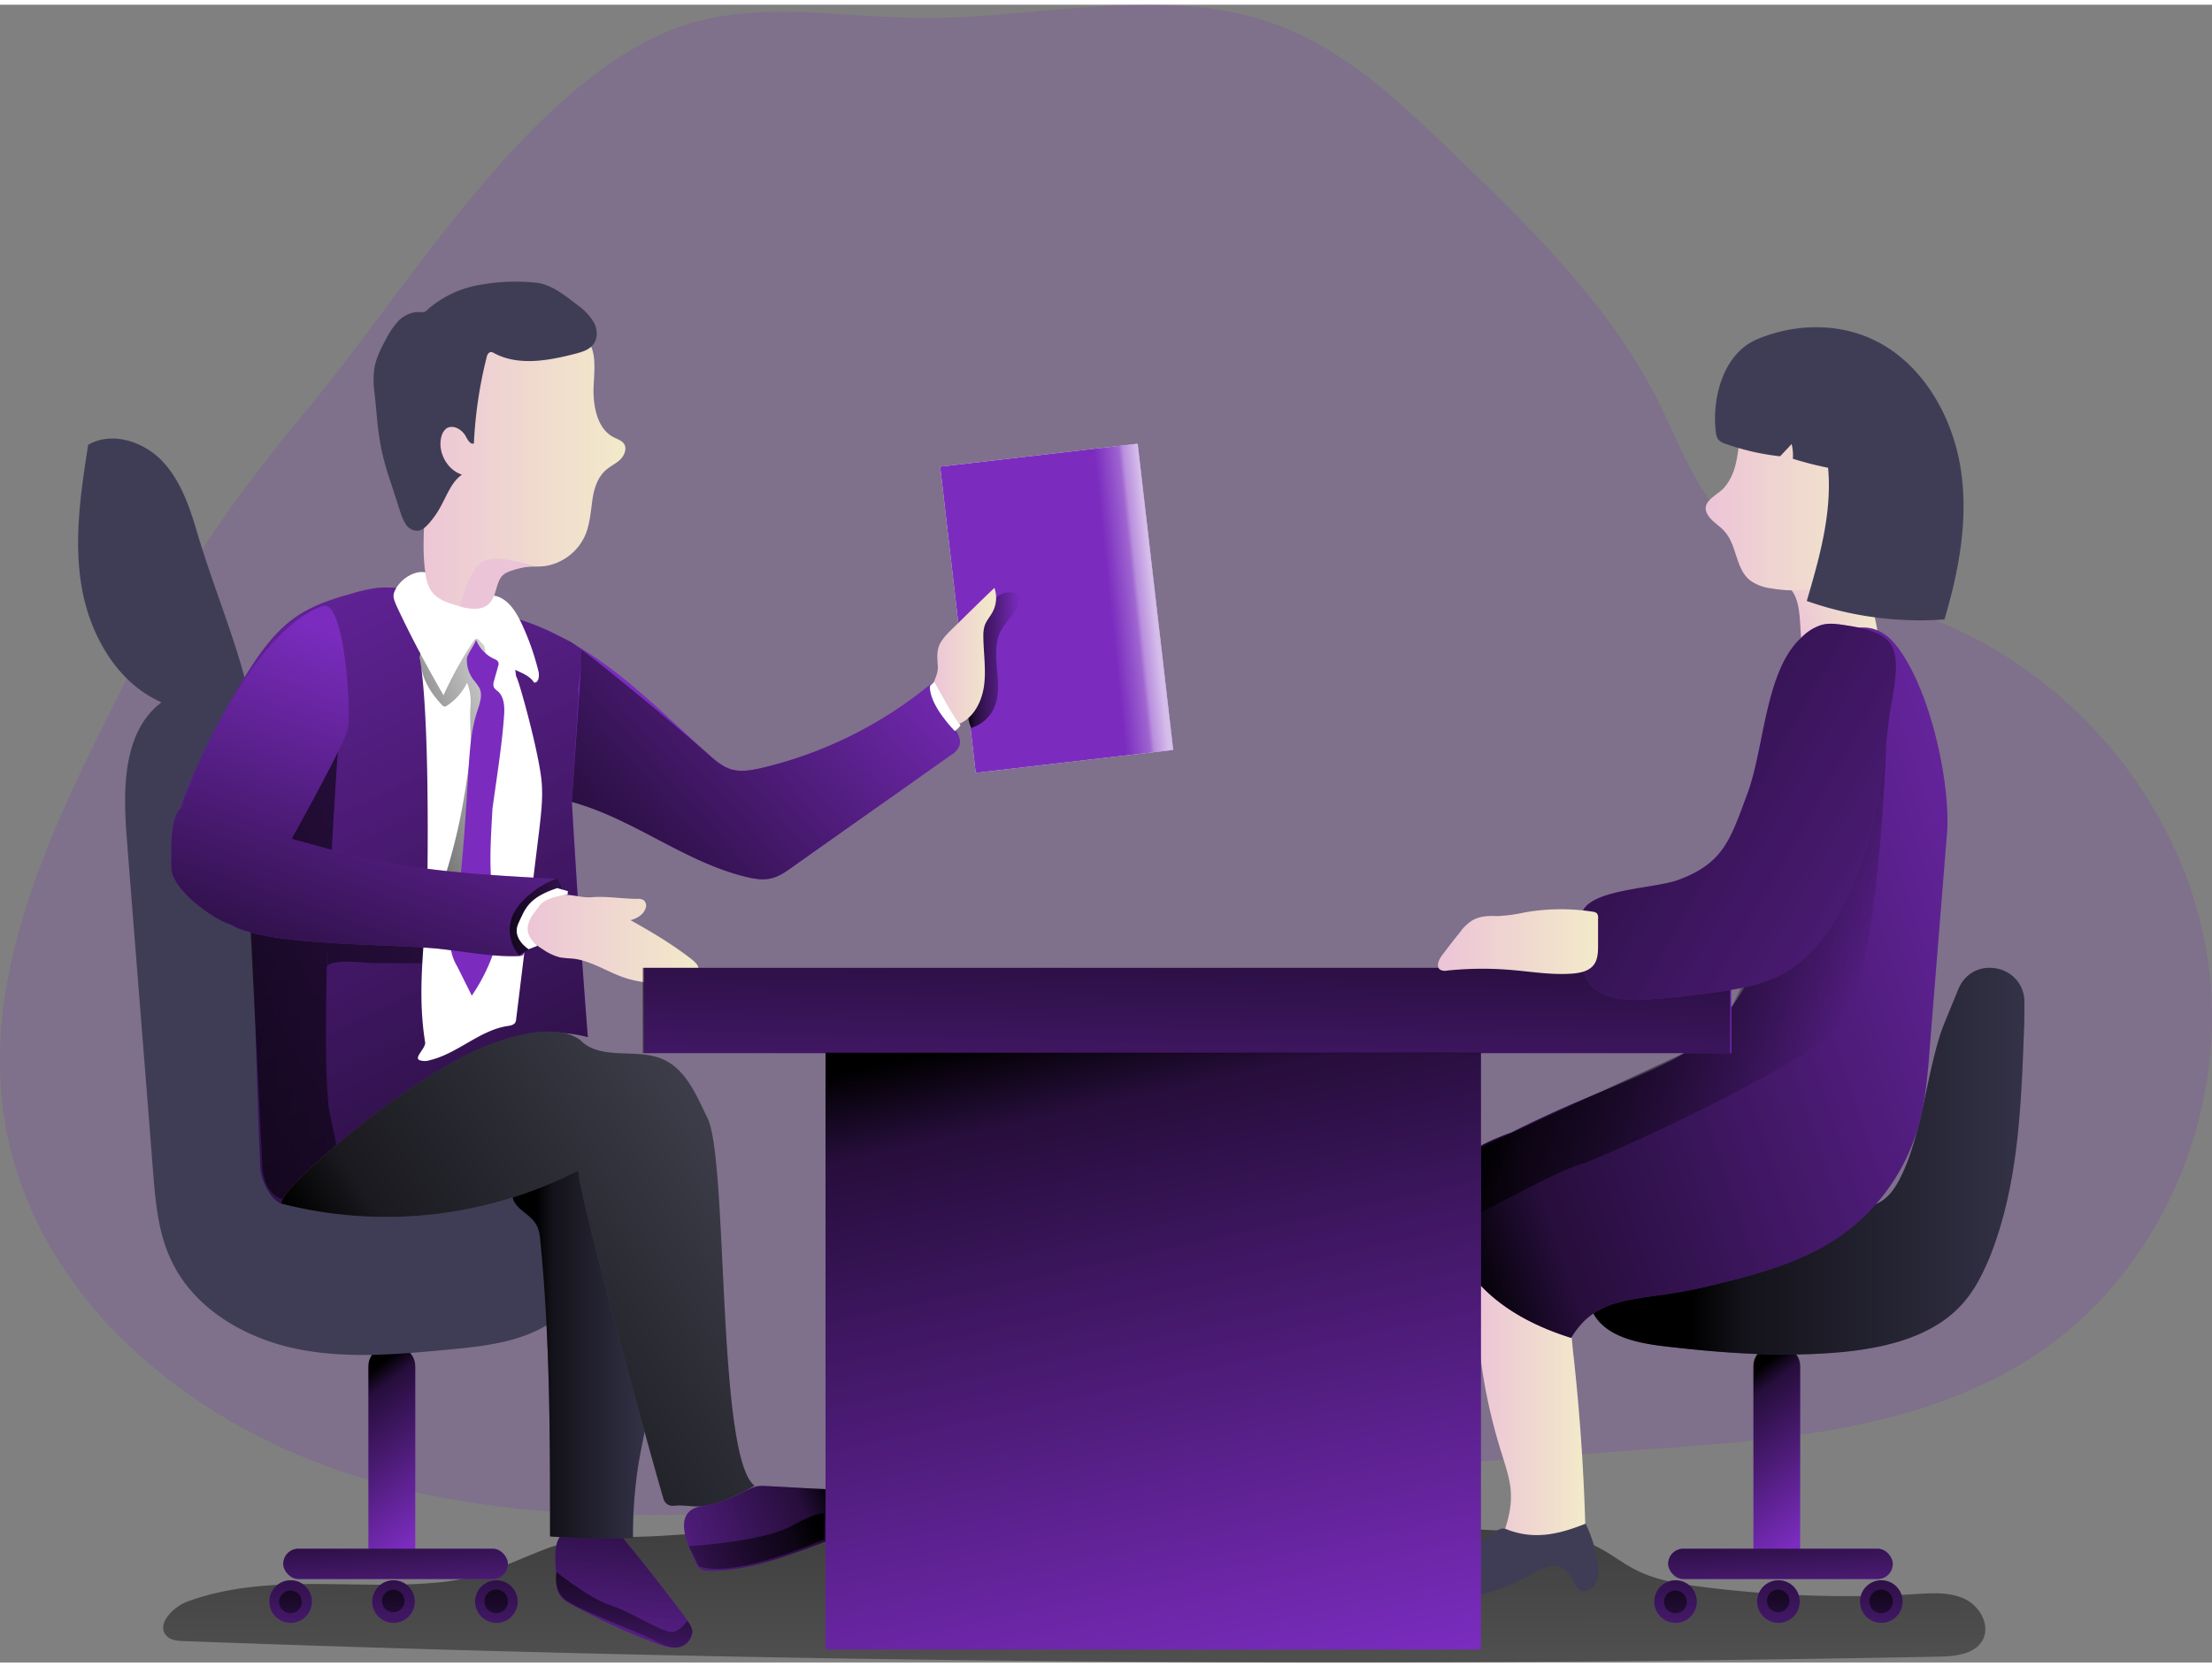 <svg id="Layer_1" data-name="Layer 1" xmlns="http://www.w3.org/2000/svg" xmlns:xlink="http://www.w3.org/1999/xlink" width="406" height="306" viewBox="0 0 773.54 579.71" class="illustration styles_illustrationTablet__1DWOa"><rect x="0" y="0" width="773.54" height="579.71" fill="#808080" stroke="none"/><defs><linearGradient id="linear-gradient" x1="411.27" y1="437.24" x2="412.48" y2="725.4" gradientUnits="userSpaceOnUse"><stop offset="0.01"></stop><stop offset="0.13" stop-opacity="0.69"></stop><stop offset="1" stop-opacity="0"></stop></linearGradient><linearGradient id="linear-gradient-2" x1="257.93" y1="519.76" x2="249.85" y2="616.22" xlink:href="#linear-gradient"></linearGradient><linearGradient id="linear-gradient-3" x1="376.17" y1="435.39" x2="405.64" y2="435.39" gradientTransform="translate(153.39 -41.82) rotate(-21.6)" gradientUnits="userSpaceOnUse"><stop offset="0" stop-color="#ecc4d7"></stop><stop offset="0.42" stop-color="#efd4d1"></stop><stop offset="1" stop-color="#f2eac9"></stop></linearGradient><linearGradient id="linear-gradient-4" x1="552.34" y1="100.11" x2="590.74" y2="100.11" gradientTransform="matrix(1, 0, 0, -1, 0, 598)" xlink:href="#linear-gradient-3"></linearGradient><linearGradient id="linear-gradient-5" x1="156.07" y1="492.43" x2="190.78" y2="537.63" xlink:href="#linear-gradient"></linearGradient><linearGradient id="linear-gradient-6" x1="137.28" y1="527.6" x2="140.24" y2="577.38" xlink:href="#linear-gradient"></linearGradient><linearGradient id="linear-gradient-7" x1="102.54" y1="532.58" x2="99.85" y2="608.99" xlink:href="#linear-gradient"></linearGradient><linearGradient id="linear-gradient-8" x1="102.06" y1="544.76" x2="100.63" y2="585.48" xlink:href="#linear-gradient"></linearGradient><linearGradient id="linear-gradient-9" x1="138.47" y1="533.84" x2="135.78" y2="610.26" xlink:href="#linear-gradient"></linearGradient><linearGradient id="linear-gradient-10" x1="137.98" y1="545.21" x2="136.56" y2="585.58" xlink:href="#linear-gradient"></linearGradient><linearGradient id="linear-gradient-11" x1="174.41" y1="535.11" x2="171.72" y2="611.52" xlink:href="#linear-gradient"></linearGradient><linearGradient id="linear-gradient-12" x1="173.97" y1="545.47" x2="172.48" y2="587.69" xlink:href="#linear-gradient"></linearGradient><linearGradient id="linear-gradient-13" x1="640.38" y1="492.43" x2="675.09" y2="537.63" xlink:href="#linear-gradient"></linearGradient><linearGradient id="linear-gradient-14" x1="621.59" y1="527.6" x2="624.55" y2="577.38" xlink:href="#linear-gradient"></linearGradient><linearGradient id="linear-gradient-15" x1="586.85" y1="532.58" x2="584.16" y2="608.99" xlink:href="#linear-gradient"></linearGradient><linearGradient id="linear-gradient-16" x1="586.38" y1="544.76" x2="584.94" y2="585.48" xlink:href="#linear-gradient"></linearGradient><linearGradient id="linear-gradient-17" x1="622.79" y1="533.84" x2="620.1" y2="610.26" xlink:href="#linear-gradient"></linearGradient><linearGradient id="linear-gradient-18" x1="622.29" y1="545.21" x2="620.87" y2="585.58" xlink:href="#linear-gradient"></linearGradient><linearGradient id="linear-gradient-19" x1="658.72" y1="535.11" x2="656.03" y2="611.52" xlink:href="#linear-gradient"></linearGradient><linearGradient id="linear-gradient-20" x1="658.28" y1="545.47" x2="656.79" y2="587.69" xlink:href="#linear-gradient"></linearGradient><linearGradient id="linear-gradient-21" x1="423.98" y1="217.03" x2="439.32" y2="215.42" gradientTransform="translate(27.93 -45.28) rotate(6.62)" gradientUnits="userSpaceOnUse"><stop offset="0.02" stop-color="#fff" stop-opacity="0"></stop><stop offset="0.58" stop-color="#fff" stop-opacity="0.39"></stop><stop offset="0.68" stop-color="#fff" stop-opacity="0.68"></stop><stop offset="1" stop-color="#fff"></stop></linearGradient><linearGradient id="linear-gradient-22" x1="374.55" y1="237.05" x2="392.69" y2="237.05" xlink:href="#linear-gradient"></linearGradient><linearGradient id="linear-gradient-23" x1="223.16" y1="476.92" x2="273.09" y2="476.92" xlink:href="#linear-gradient"></linearGradient><linearGradient id="linear-gradient-24" x1="228.95" y1="320.63" x2="352.18" y2="208.16" xlink:href="#linear-gradient"></linearGradient><linearGradient id="linear-gradient-25" x1="252.48" y1="467.12" x2="86.48" y2="126.13" xlink:href="#linear-gradient"></linearGradient><linearGradient id="linear-gradient-26" x1="79.34" y1="339.51" x2="302.63" y2="354.52" xlink:href="#linear-gradient"></linearGradient><linearGradient id="linear-gradient-27" x1="152.91" y1="284.33" x2="235.27" y2="256.69" xlink:href="#linear-gradient"></linearGradient><linearGradient id="linear-gradient-28" x1="361.99" y1="362.24" x2="384.45" y2="362.24" gradientTransform="matrix(1, 0, 0, -1, 0, 598)" xlink:href="#linear-gradient-3"></linearGradient><linearGradient id="linear-gradient-29" x1="140.84" y1="375.72" x2="188.87" y2="239.71" xlink:href="#linear-gradient"></linearGradient><linearGradient id="linear-gradient-30" x1="210.94" y1="324.62" x2="252.66" y2="331.77" xlink:href="#linear-gradient"></linearGradient><linearGradient id="linear-gradient-31" x1="218.9" y1="263.5" x2="280.45" y2="263.5" gradientTransform="matrix(1, 0, 0, -1, 0, 598)" xlink:href="#linear-gradient-3"></linearGradient><linearGradient id="linear-gradient-32" x1="178.18" y1="496.2" x2="353.75" y2="382.39" xlink:href="#linear-gradient"></linearGradient><linearGradient id="linear-gradient-33" x1="329" y1="528.2" x2="235.77" y2="566.94" xlink:href="#linear-gradient"></linearGradient><linearGradient id="linear-gradient-34" x1="626.1" y1="412.27" x2="778.84" y2="412.27" xlink:href="#linear-gradient"></linearGradient><linearGradient id="linear-gradient-35" x1="632.64" y1="421.13" x2="692.18" y2="421.13" gradientTransform="matrix(1, 0, 0, -1, 0, 598)" xlink:href="#linear-gradient-3"></linearGradient><linearGradient id="linear-gradient-36" x1="522.75" y1="387.84" x2="795.58" y2="295.82" xlink:href="#linear-gradient"></linearGradient><linearGradient id="linear-gradient-37" x1="596.99" y1="331.94" x2="673.7" y2="375.84" xlink:href="#linear-gradient"></linearGradient><linearGradient id="linear-gradient-38" x1="180.65" y1="429.4" x2="254.86" y2="429.4" gradientTransform="matrix(1, 0, 0, -1, 0, 598)" xlink:href="#linear-gradient-3"></linearGradient><linearGradient id="linear-gradient-39" x1="210.58" y1="214.99" x2="239.1" y2="405.48" gradientTransform="matrix(1, 0, 0, 1, 0, 0)" xlink:href="#linear-gradient-3"></linearGradient><linearGradient id="linear-gradient-40" x1="377.43" y1="352.64" x2="430.33" y2="594.37" xlink:href="#linear-gradient"></linearGradient><linearGradient id="linear-gradient-41" x1="416.08" y1="303.32" x2="412.05" y2="472.83" xlink:href="#linear-gradient"></linearGradient><linearGradient id="linear-gradient-42" x1="321.87" y1="536.88" x2="245.45" y2="568.63" xlink:href="#linear-gradient"></linearGradient><linearGradient id="linear-gradient-43" x1="256.29" y1="545.15" x2="251.58" y2="601.41" xlink:href="#linear-gradient"></linearGradient><linearGradient id="linear-gradient-44" x1="536.95" y1="229.11" x2="844.49" y2="405.07" xlink:href="#linear-gradient"></linearGradient><linearGradient id="linear-gradient-45" x1="539.24" y1="262.47" x2="595.13" y2="262.47" gradientTransform="matrix(1, 0, 0, -1, 0, 598)" xlink:href="#linear-gradient-3"></linearGradient></defs><title>Interviewing</title><path d="M101.69,566.27c-5.36,2-11.28,8.47-7,12.26,1.5,1.34,3.7,1.48,5.71,1.56q306.86,11.34,614,5.43c5.7-.12,12.49-.86,15.15-5.9s-1-11.74-6.26-14.24-11.31-2.09-17.1-1.74a398.88,398.88,0,0,1-75-2.54c-7.91-1-16-2.33-23.06-5.94-4.86-2.48-9.16-6-14.08-8.33-8.09-3.9-17.32-4.51-26.28-5q-99.89-5.55-200-3.07-50,1.25-99.93,4.5c-13.1.85-28.33-.18-40.69,4.55s-22.06,10-35.45,11.53C161.89,562.75,130.58,555.72,101.69,566.27Z" transform="translate(-36.16 -7.86)" fill="url(#linear-gradient)"></path><path d="M230.87,559.82a7.47,7.47,0,0,0,.86,4,9.94,9.94,0,0,0,3.72,3.16,232.38,232.38,0,0,0,29.68,13.76c2.43.86,5,1.86,7.59,1.57s5.16-2.15,5.45-4.73c.29-2.15-1.15-4.15-2.44-5.87-6.88-9.18-14-18.35-21.36-27.24a8.34,8.34,0,0,0-1.57-1.57,7.6,7.6,0,0,0-2.58-.72c-4.88-.72-13.62-3.87-17.63.57C229,546.63,230.72,555,230.87,559.82Z" transform="translate(-36.16 -7.86)" fill="#7b2cbf"></path><path d="M230.87,559.82a7.47,7.47,0,0,0,.86,4,9.94,9.94,0,0,0,3.72,3.16,232.38,232.38,0,0,0,29.68,13.76c2.43.86,5,1.86,7.59,1.57s5.16-2.15,5.45-4.73c.29-2.15-1.15-4.15-2.44-5.87-6.88-9.18-14-18.35-21.36-27.24a8.34,8.34,0,0,0-1.57-1.57,7.6,7.6,0,0,0-2.58-.72c-4.88-.72-13.62-3.87-17.63.57C229,546.63,230.72,555,230.87,559.82Z" transform="translate(-36.16 -7.86)" fill="url(#linear-gradient-2)"></path><path d="M269.09,17.42c27.67-11.9,59.2-5.16,89.3-4.88,42.15.29,86-12.33,125.28,2.73,23.37,8.88,42.15,26.8,60.21,44.14,27.09,26.09,54.75,52.9,71.81,86.44,7,13.9,12.33,29,22.51,40.71,18.92,21.5,49.74,26.23,76.25,37.12,48.88,20.22,86.44,66.52,93.89,118.84S792,450.88,748,480c-38.56,25.52-86.87,29.53-133,32.83L344.92,532.16c-60.63,4.3-122.7,8.6-181-8.75C112.42,508.22,62,472.24,43.47,420.06c-21.93-61.35,9.89-122.7,37.27-176.88,17.2-34,37.84-63.79,62.21-93C177.64,108.87,218.63,39.06,269.09,17.42Z" transform="translate(-36.16 -7.86)" fill="#7b2cbf" opacity="0.18" style="isolation: isolate;"></path><path d="M667,233.49c5.78.95,23.82,3,25.83-2.42,1-2.55-2.67-14.45-2.69-17.22,0-6.18-5.16-8.47-7.43-14.2a2.53,2.53,0,0,0-.8-1.22,2.45,2.45,0,0,0-2.47.36c-5.5,3.25-17.74,5.23-19.7,11.56C667.8,213.85,664.48,228.32,667,233.49Z" transform="translate(-36.16 -7.86)" fill="url(#linear-gradient-3)"></path><path d="M590.75,548.07a107.69,107.69,0,0,1-31.1.28c2.58-6.3,5.16-12.9,4.87-19.78-.14-4.87-1.86-9.6-3.3-14.33a193.72,193.72,0,0,1-8.74-49.31c-.15-4.3-.15-8.89,2.43-12.33,1.73-2.29,4.45-3.58,7.17-4.58,22.08-8,22.65,16.48,24.23,31.24C588.89,502.2,590.32,525.13,590.75,548.07Z" transform="translate(-36.16 -7.86)" fill="url(#linear-gradient-4)"></path><path d="M173.19,476.54h0a8.17,8.17,0,0,1,8.18,8.17v71.82H165V484.71A8.17,8.17,0,0,1,173.19,476.54Z" transform="translate(-36.16 -7.86)" fill="#7b2cbf"></path><rect x="99.05" y="539.92" width="78.55" height="10.61" rx="5.3" fill="#7b2cbf"></rect><path d="M173.19,476.54h0c4.52,0,8.18,3.26,8.18,7.29v64.06H165V483.83C165,479.8,168.68,476.54,173.19,476.54Z" transform="translate(-36.16 -7.86)" fill="url(#linear-gradient-5)"></path><rect x="99.05" y="539.92" width="78.55" height="10.61" rx="5.3" fill="url(#linear-gradient-6)"></rect><circle cx="101.63" cy="558.41" r="7.45" fill="#7b2cbf"></circle><circle cx="137.61" cy="558.41" r="7.45" fill="#7b2cbf"></circle><circle cx="173.59" cy="558.41" r="7.45" fill="#7b2cbf"></circle><circle cx="101.63" cy="558.41" r="7.45" fill="url(#linear-gradient-7)"></circle><circle cx="101.58" cy="558.53" r="3.97" fill="url(#linear-gradient-8)"></circle><circle cx="137.61" cy="558.41" r="7.45" fill="url(#linear-gradient-9)"></circle><circle cx="137.52" cy="558.19" r="3.94" fill="url(#linear-gradient-10)"></circle><circle cx="173.59" cy="558.41" r="7.45" fill="url(#linear-gradient-11)"></circle><circle cx="173.52" cy="558.35" r="4.12" fill="url(#linear-gradient-12)"></circle><g><path d="M657.51,476.54h0a8.17,8.17,0,0,1,8.17,8.17v71.82H649.34V484.71A8.17,8.17,0,0,1,657.51,476.54Z" transform="translate(-36.16 -7.86)" fill="#7b2cbf"></path><rect x="583.36" y="539.92" width="78.55" height="10.61" rx="5.3" fill="#7b2cbf"></rect><path d="M657.51,476.54h0c4.51,0,8.17,3.26,8.17,7.29v64.06H649.34V483.83C649.34,479.8,653,476.54,657.51,476.54Z" transform="translate(-36.16 -7.86)" fill="url(#linear-gradient-13)"></path><rect x="583.36" y="539.92" width="78.55" height="10.61" rx="5.3" fill="url(#linear-gradient-14)"></rect><circle cx="585.94" cy="558.41" r="7.45" fill="#7b2cbf"></circle><circle cx="621.92" cy="558.41" r="7.45" fill="#7b2cbf"></circle><circle cx="657.9" cy="558.41" r="7.45" fill="#7b2cbf"></circle><circle cx="585.94" cy="558.41" r="7.45" fill="url(#linear-gradient-15)"></circle><circle cx="585.89" cy="558.53" r="3.97" fill="url(#linear-gradient-16)"></circle><circle cx="621.92" cy="558.41" r="7.45" fill="url(#linear-gradient-17)"></circle><circle cx="621.84" cy="558.19" r="3.94" fill="url(#linear-gradient-18)"></circle><circle cx="657.9" cy="558.41" r="7.45" fill="url(#linear-gradient-19)"></circle><circle cx="657.83" cy="558.35" r="4.12" fill="url(#linear-gradient-20)"></circle></g><rect x="370.91" y="165.06" width="69.52" height="107.79" transform="translate(-58.68 40.33) rotate(-6.62)" fill="#fff"></rect><rect x="370.91" y="165.06" width="69.52" height="107.79" transform="translate(-58.68 40.33) rotate(-6.62)" fill="#7b2cbf"></rect><rect x="370.91" y="165.06" width="69.52" height="107.79" transform="translate(-58.68 40.33) rotate(-6.62)" opacity="0.69" fill="url(#linear-gradient-21)" style="isolation: isolate;"></rect><path d="M389.86,213.33A3.37,3.37,0,0,1,392,214c.89.81.81,2.24.43,3.38-1.19,3.55-4.44,6-6.2,9.32-4.35,8.2,1.45,19-2.54,27.33a12.83,12.83,0,0,1-7.95,6.73,16.77,16.77,0,0,1-1.18-7C374.47,244.39,376.59,212.71,389.86,213.33Z" transform="translate(-36.16 -7.86)" fill="url(#linear-gradient-22)"></path><path d="M105.54,193.87c-2.73-9.32-5.74-18.92-12.33-26.09s-17.92-10.89-26.23-6c-2.58,16.63-5.16,33.69-2.15,50.31s12.47,33,27.81,39.71C79.16,262,79.16,281.88,80.45,298.65c3,38.85,6.17,77.69,9.18,116.54.86,10.89,1.72,21.93,6.45,31.82,7.74,16.49,25.08,26.81,42.86,30.68s36.26,2.15,54.32.43c12.33-1.15,25.09-2.58,35.41-9.32s17.49-20.21,12.76-31.54C235,421.78,213.9,420.78,197,420.21a198.24,198.24,0,0,1-46.73-6.88c-3.44-.86-7-2-9.75-4.45-3.29-3-4.73-7.45-5.87-11.61-10.32-36.41-11.62-75.77-8.46-113.46C129,252.27,114.57,223.83,105.54,193.87Z" transform="translate(-36.16 -7.86)" fill="#3f3d56"></path><path d="M225.08,439.84c3.44,34.41,3.44,69.1,3.44,103.64a276.39,276.39,0,0,0,29,.57,158.4,158.4,0,0,1,1.72-24.65c.86-5.59,2.15-11.18,3.15-16.91a181.7,181.7,0,0,0-2.15-75.12,71.75,71.75,0,0,0-3.44-11.18c-1-2.43-2.43-5-4.87-6s-5.59-.14-8.17.72c-5.16,1.72-10.46,3.44-15.63,5.3-3.58,1.15-10.46,2.15-12.18,5.88-1.72,3.44.86,5.88,3.3,7.88C223.08,433,224.65,434.54,225.08,439.84Z" transform="translate(-36.16 -7.86)" fill="#3f3d56"></path><path d="M225.08,439.84c3.44,34.41,3.44,69.1,3.44,103.64a276.39,276.39,0,0,0,29,.57,158.4,158.4,0,0,1,1.72-24.65c.86-5.59,2.15-11.18,3.15-16.91a181.7,181.7,0,0,0-2.15-75.12,71.75,71.75,0,0,0-3.44-11.18c-1-2.43-2.43-5-4.87-6s-5.59-.14-8.17.72c-5.16,1.72-10.46,3.44-15.63,5.3-3.58,1.15-10.46,2.15-12.18,5.88-1.72,3.44.86,5.88,3.3,7.88C223.08,433,224.65,434.54,225.08,439.84Z" transform="translate(-36.16 -7.86)" fill="url(#linear-gradient-23)"></path><path d="M182.51,212.79c-4.73-.72-9.6-1.43-14.33-1a50.45,50.45,0,0,0-9,2c-6.31,1.72-12.47,3.73-18.06,7.17-8.89,5.59-14.91,14.62-20.36,23.65a277.82,277.82,0,0,0-18.35,35.55c-3.58,8.6-6.59,17.78-5.87,27.09.28,3,.86,6,2.58,8.46a23.06,23.06,0,0,0,6.73,6.16c3.3,2.3,6.45,4.59,9.75,6.88,2.58,1.87,5.88,3.73,8.6,2.15,1.29,28,1.72,55.76,3,83.57.15,4,3.44,11.33,7.31,12.62,2.73.86,3-3.3,5.31-4.88C156.28,411,169.75,395.84,186,384.08s36.55-20.35,55.76-15.19c-2.15-27.38-4-54.9-5.59-82.28,21.22,5.74,39.13,20.79,60.49,26.09,2.87.72,5.88,1.29,8.75.72,3.15-.58,5.87-2.58,8.45-4.45,18.21-12.9,36.56-25.8,54.76-38.7a6.67,6.67,0,0,0,3-3.3c.72-2-.43-4-1.43-5.87-3-5.16-5.88-10.32-8.89-15.34a146,146,0,0,1-59.2,29.1c-3.3.71-6.74,1.43-10,.43s-5.74-3.16-8.17-5.31c-11.62-10.32-22.65-21.5-35.12-30.67s-26.67-16.77-42.15-19.07c-8-1.14-17.77-1.72-21.78-8.88A22.29,22.29,0,0,0,182.51,212.79Z" transform="translate(-36.16 -7.86)" fill="#7b2cbf"></path><path d="M371.58,267a6.67,6.67,0,0,1-3,3.3c-18.2,12.9-36.55,25.8-54.76,38.7-2.58,1.87-5.3,3.87-8.45,4.45-2.87.57-5.88,0-8.75-.72-21.36-5.3-39.27-20.35-60.49-26.09l3.6-53.12c11.64,8.86,33.16,26.73,44.14,36.49,2.43,2.15,5,4.45,8.17,5.31s6.73.28,10-.43a146,146,0,0,0,59.2-29.1c3,5,5.88,10.18,8.89,15.34C371.15,263,372.3,265,371.58,267Z" transform="translate(-36.16 -7.86)" fill="#7b2cbf"></path><path d="M371.58,267a6.67,6.67,0,0,1-3,3.3c-18.2,12.9-36.55,25.8-54.76,38.7-2.58,1.87-5.3,3.87-8.45,4.45-2.87.57-5.88,0-8.75-.72-21.36-5.3-39.27-20.35-60.49-26.09l3.6-53.12c11.64,8.86,33.16,26.73,44.14,36.49,2.43,2.15,5,4.45,8.17,5.31s6.73.28,10-.43a146,146,0,0,0,59.2-29.1c3,5,5.88,10.18,8.89,15.34C371.15,263,372.3,265,371.58,267Z" transform="translate(-36.16 -7.86)" fill="url(#linear-gradient-24)"></path><path d="M236.12,286.61c1.58,27.38,3.44,54.9,5.59,82.28-19.21-5.16-39.56,3.44-55.76,15.19S156.28,411,139.8,422.21c-2.3,1.58-2.58,5.74-5.31,4.88-3.87-1.29-7.16-8.6-7.31-12.62-1.29-27.81-1.72-55.61-3-83.57-2.72,1.58-6-.28-8.6-2.15-3.3-2.29-6.45-4.58-9.75-6.88a23.06,23.06,0,0,1-6.73-6.16c-1.72-2.44-2.3-5.45-2.58-8.46-.72-9.31,2.29-18.49,5.87-27.09a277.82,277.82,0,0,1,18.35-35.55c5.45-9,11.47-18.06,20.36-23.65,5.59-3.44,11.75-5.45,18.06-7.17a50.45,50.45,0,0,1,9-2c4.73-.43,9.6.28,14.33,1a22.29,22.29,0,0,1,2.3-1.43c4,7.16,13.76,7.74,21.78,8.88a80.71,80.71,0,0,1,24.5,8.09c6.19,3.12,3.09,1.08,8.63,5.16.69.5-1.88,15.22-1.21,15.74Z" transform="translate(-36.16 -7.86)" fill="url(#linear-gradient-25)"></path><path d="M150.67,343.81l0-8.08a1,1,0,0,1,.15-.63,1,1,0,0,1,.81-.24l31.19.4a1.86,1.86,0,0,1,1.53.51,1.83,1.83,0,0,1,.2,1.23l-.34,4.8a1,1,0,0,1-1.25,1.2h-15.2c-4.57,0-10.79-1.13-15.2,0-2.74.7-2.09,1.31-2.16,4.43q-.09,3.6-.15,7.21-.12,7.2-.1,14.42c0,8,.17,16.09.9,24.1.1,1.11,2.82,13.21,2.66,13.38l-18.59,19s-6.85-.87-7.31-12.61-4.13-83.28-4.13-83.28l14.42-30.17,16.69-37.13s-3.18,41.81-4.28,80.69" transform="translate(-36.16 -7.86)" fill="url(#linear-gradient-26)"></path><path d="M216.34,240.46c-6.43-24.52-12.54-19.48-22.63-17.87s-10.77,13.57-10.77,13.57c2.7,15.09,3,51.12,2.7,75.63-.14,20.78-4.1,38.42-.81,58.92.29,2-4,5.35-2,6.21a5.61,5.61,0,0,0,3.73,0c9.6-2.3,17.2-10.32,26.94-11.9,1.15-.14,2.44-.43,2.87-1.29a2.78,2.78,0,0,0,.29-1.15c2.72-21.78,5.3-43.57,8-65.5.72-6.31,1.58-12.76.72-19.21-1.58-11.9-8.31-35.55-8.74-35.12" transform="translate(-36.16 -7.86)" fill="#fff"></path><path d="M183.27,238.59c.75,5.56,3.62,10.08,7.48,14.16a1.47,1.47,0,0,0,.87.54,1.45,1.45,0,0,0,.87-.33,19.64,19.64,0,0,0,7-8,17.67,17.67,0,0,1,1.22,7.94c-.46,6.19.54,12.7-.29,18.85-1.95,14.41-3.87,26.15-9.25,42.9,4.39,2.12,12.11-1.55,13.91-6.09s1.13-9.61.79-14.48c-1.46-20.86,3.76-42.1-.44-62.59a5.12,5.12,0,0,0-1.55-3.21,5.29,5.29,0,0,0-3.15-.74q-6.61-.1-13.23.32a5.75,5.75,0,0,0-3.24.88C182.27,230.26,182.94,236.16,183.27,238.59Z" transform="translate(-36.16 -7.86)" fill="url(#linear-gradient-27)"></path><path d="M173.91,213.65c-.43,1.43.29,2.87.86,4.3,5,10.75,10.61,21.22,16.49,31.39a135.58,135.58,0,0,1,10.46-18.92,2,2,0,0,1,1-.86,1.48,1.48,0,0,1,1.15.72c3.73,3.87,7.6,7.74,12.47,10.18,2.44,1.14,5.16,2.15,6.59,4.44,1.58.14,1.87-2.15,1.58-3.73a89.59,89.59,0,0,0-5.88-16.77c-2-4.3-4.87-9-9.6-9.89-2.29-.43-4.73.14-7,.14-7,.15-9.89-4.44-15.34-7.59C182.23,204.33,175.35,208.92,173.91,213.65Z" transform="translate(-36.16 -7.86)" fill="#fff"></path><path d="M201.72,243.9a21.83,21.83,0,0,1,2.15,3c1.15,2.58,0,5.44-.86,8.17-1.86,5.73-2.44,11.89-2.87,18.06-1.29,19.78-2.15,39.56-5.73,59.05a21.29,21.29,0,0,0-.57,6,16.74,16.74,0,0,0,2.15,5.87l5.16,10.32a63.47,63.47,0,0,0,8.31-17.2,27.51,27.51,0,0,0,1-4.73,22.26,22.26,0,0,0-.86-6.88c-2.72-12.61-2-22.56-1.22-36.55,1.43-10.61,3.37-22.36,4.09-33,.14-2.72,0-5.88-2-7.88-.71-.58-1.57-1.15-1.72-2a3.49,3.49,0,0,1,.15-1.72c.43-1.72,1-3.44,1.43-5.16a2,2,0,0,0,.14-1.29c-.14-.72-1-1.15-1.72-1.43a12.37,12.37,0,0,1-6.16-6.74c.29.72-3,5.16-3.15,6.59A11.3,11.3,0,0,0,201.72,243.9Z" transform="translate(-36.16 -7.86)" fill="#7b2cbf"></path><path d="M364.13,239.31c-.15-2.29-.43-4.73.28-6.88s2.44-4,4.16-5.74c5.16-5,10.18-10,15.34-14.9a10.51,10.51,0,0,1-.58,8.31c-.86,1.72-2.29,3.15-2.86,5a12.06,12.06,0,0,0-.43,3.29c0,5.74,1,11.62.28,17.35s-3.72,11.75-9.17,13.76a2.44,2.44,0,0,1-1.43.14,2.28,2.28,0,0,1-1-.57,18.6,18.6,0,0,1-6.45-9.6C361.26,245.76,364.27,243,364.13,239.31Z" transform="translate(-36.16 -7.86)" fill="url(#linear-gradient-28)"></path><path d="M233.06,324.9c-3.44,6.45-3.83,7.87-13.39,14.32a3.54,3.54,0,0,1-.86,1.15,2.52,2.52,0,0,1-1,.14c-9.6.43-19.2-1.58-28.67-2.58-17.77-1.72-59.28-.92-71.81-8.17-7.31-2.3-21.42-12.8-21.27-20.4,0-5.45-.68-17.49,3.62-20.78.55-.41.82-4.69,1.75-4.77,1.88-3.26.73-4.22,7.84-18.33C127,230.25,141.09,221,148.91,218.15s10.09,37.14,8.89,42.79-19.68,38.59-19.68,38.59,10.33,2.94,17.76,4.86c24.51,6.45,50.17,7.88,75.54,9.17C231.85,315.71,234.07,322.9,233.06,324.9Z" transform="translate(-36.16 -7.86)" fill="#7b2cbf"></path><path d="M232.87,321.67c-3.44,6.45-3,7.69-6.47,14.14-.28.43-8.14,3.74-8.5,4.57,0,.09-.07.13-.1.13-9.6.43-19.2-1.58-28.67-2.58-17.77-1.72-59.28-.92-71.81-8.17-7.31-2.3-21.42-12.8-21.27-20.4,0-5.45-.68-17.49,3.62-20.78.55-.41.82-4.69,1.75-4.78,1.88-3.25.73-4.21,7.84-18.33C127,230.25,141.09,221,148.91,218.15s10.09,37.14,8.89,42.79-19.68,38.59-19.68,38.59,10.38,3,17.76,4.86c24.27,6.39,49.65,7.85,74.78,9.13l.76,0C231.85,315.71,233.87,319.67,232.87,321.67Z" transform="translate(-36.16 -7.86)" fill="url(#linear-gradient-29)"></path><path d="M232.87,321.67c-3.44,6.45-2.89,6.81-6.33,13.26-.29.43-8.28,4.62-8.64,5.45a9,9,0,0,1-1.17-1.38,13.48,13.48,0,0,1-1-13.28,19.29,19.29,0,0,1,4.33-5.52,32.27,32.27,0,0,1,10.56-6.68l.76,0C231.85,315.71,233.87,319.67,232.87,321.67Z" transform="translate(-36.16 -7.86)" fill="url(#linear-gradient-30)"></path><path d="M243.14,320.91c2,.86,3.87,1.86,5.74,2.87,10.17,5.44,20.35,11,29.38,18.06,1,.86,2.15,1.86,2.15,3.15,0,1.72-1.86,2.73-3.58,3.3a36.26,36.26,0,0,1-23.37-.57c-5.73-2.15-11.18-5.74-17.2-6.31A42,42,0,0,1,232,341a18.35,18.35,0,0,1-5.87-2.72c-3.73-2.3-7.6-5.74-7.31-10.18.43-7.17,8.74-9,14.62-9,3.29,0,6.59,1.14,9.74.86,5.16-.43,10.47.57,15.77.57a3.68,3.68,0,0,1,2.44.57,2.59,2.59,0,0,1,.43,3c-1,2.58-4,3.73-6.74,4.3-2.87.72-5.88,1.29-8.74.72a5.9,5.9,0,0,1-3.87-2.44,6.21,6.21,0,0,1-.86-2.29,6.61,6.61,0,0,1,.57-3.73" transform="translate(-36.16 -7.86)" fill="url(#linear-gradient-31)"></path><path d="M134.49,427.09a146.82,146.82,0,0,0,103.93-11.61c-.43,6.3,24.79,98,29.81,115a3.29,3.29,0,0,0,3.44,2.29c7.45-.86,9.75,3.58,28.38-7-13.33-10-9.17-113.67-16.48-128.58-3.87-7.89-7.46-16.92-15.48-20.5-8.89-4-20.79.29-28.24-6,0,0-7.12-9.31-34,1.45S134.2,421.31,134.49,427.09Z" transform="translate(-36.16 -7.86)" fill="#525263"></path><path d="M134.49,427.09a146.82,146.82,0,0,0,103.93-11.61c-.43,6.3,24.79,98,29.81,115a3.29,3.29,0,0,0,3.44,2.29c7.45-.86,9.75,3.58,28.38-7-13.33-10-9.17-113.67-16.48-128.58-3.87-7.89-7.46-16.92-15.48-20.5-8.89-4-20.79.29-28.24-6,0,0-7.12-9.31-34,1.45S134.2,421.31,134.49,427.09Z" transform="translate(-36.16 -7.86)" fill="url(#linear-gradient-32)"></path><rect x="225.19" y="336.8" width="380.29" height="29.82" fill="#7b2cbf"></rect><path d="M279.55,552.65a4.68,4.68,0,0,0,1.72,2.3,7.49,7.49,0,0,0,2.59.57c13.47.15,26.37-4.73,39-9.46,3.3-1.29,6.6-2.58,9.18-5s3.72-6.45,2.15-9.6c-2-3.73-7-4.44-11.18-4.59-6.31-.28-12.62-.71-18.92-1a14.15,14.15,0,0,0-3.44.14,25.77,25.77,0,0,0-4.16,1.72,50.8,50.8,0,0,1-10.61,4.3c-2.58.72-6.45.72-8.6,2.73C272.67,539,277.55,548.07,279.55,552.65Z" transform="translate(-36.16 -7.86)" fill="#7b2cbf"></path><path d="M279.55,552.65a4.68,4.68,0,0,0,1.72,2.3,7.49,7.49,0,0,0,2.59.57c13.47.15,26.37-4.73,39-9.46,3.3-1.29,6.6-2.58,9.18-5s3.72-6.45,2.15-9.6c-2-3.73-7-4.44-11.18-4.59-6.31-.28-12.62-.71-18.92-1a14.15,14.15,0,0,0-3.44.14,25.77,25.77,0,0,0-4.16,1.72,50.8,50.8,0,0,1-10.61,4.3c-2.58.72-6.45.72-8.6,2.73C272.67,539,277.55,548.07,279.55,552.65Z" transform="translate(-36.16 -7.86)" fill="url(#linear-gradient-33)"></path><path d="M618.85,432.53c-9.47,2.58-19.07,6.45-24.52,15.2A17.88,17.88,0,0,0,592,462.21c3.15,10.89,15.48,13.47,26,14.76,20.78,2.44,41.85,4,62.78,2,15.77-1.58,32.54-5.74,42.57-17.92,3.73-4.44,6.31-9.75,8.6-15.2,10-24.94,11-52.46,12-79.41.15-3.29.15-6.59.15-9.89-.15-13-18.06-16.62-23.08-4.44-3,7.31-5.59,13.47-6.17,15.34-5.16,15.76-6.88,36.84-14.47,51.31-6.6,12.62-14.62,9.61-27.81,8.6A158.24,158.24,0,0,0,618.85,432.53Z" transform="translate(-36.16 -7.86)" fill="#3f3d56"></path><path d="M618.85,432.53c-9.47,2.58-19.07,6.45-24.52,15.2A17.88,17.88,0,0,0,592,462.21c3.15,10.89,15.48,13.47,26,14.76,20.78,2.44,41.85,4,62.78,2,15.77-1.58,32.54-5.74,42.57-17.92,3.73-4.44,6.31-9.75,8.6-15.2,10-24.94,11-52.46,12-79.41.15-3.29.15-6.59.15-9.89-.15-13-18.06-16.62-23.08-4.44-3,7.31-5.59,13.47-6.17,15.34-5.16,15.76-6.88,36.84-14.47,51.31-6.6,12.62-14.62,9.61-27.81,8.6A158.24,158.24,0,0,0,618.85,432.53Z" transform="translate(-36.16 -7.86)" fill="url(#linear-gradient-34)"></path><path d="M634.33,187.56c1.57,1.72,3.58,2.87,5,4.59,4.3,4.87,3.73,13,8.89,17.06a15.69,15.69,0,0,0,7.17,2.72c7.45,1.29,15.48,1.15,21.79-3,4.44-3,7.45-7.6,9.89-12.33,4.58-9.74,6.59-21.07,3.87-31.53-4.3-15.91-27.1-33.11-42.15-18.35-4.58,4.44-4,11.75-4.87,17.63-.72,4.73-1.72,9-5.16,12.76C635.62,180.11,629.74,182.26,634.33,187.56Z" transform="translate(-36.16 -7.86)" fill="url(#linear-gradient-35)"></path><path d="M636.19,157.32a6.74,6.74,0,0,0,.72,2.43,5.3,5.3,0,0,0,2.86,1.72,84,84,0,0,0,18.92,4.3c1.29-1.43,2.73-2.86,4-4.3a15.84,15.84,0,0,1,.43,5.16,119.1,119.1,0,0,0,12.33,3.16c1.43,15.77-3,31.39-7.46,46.58a119.16,119.16,0,0,0,48.16,6.45c5.17-17.48,8.61-36,5.45-54s-13.47-35.54-29.81-43.57c-12.9-6.31-28.39-5.88-41.43-.29C638.63,130.08,634.76,145.71,636.19,157.32Z" transform="translate(-36.16 -7.86)" fill="#3f3d56"></path><path d="M717,297.79c-2,24.94-4,49.74-6,74.68-.71,9.61-1.57,19.35-4.3,28.67A70.35,70.35,0,0,1,678.91,439c-13.62,9.18-29.82,13.19-45.73,17.06-23.65,5.74-37.89,1.85-47.58,18-40-12.51-44.56-38.74-44-49.77.57-10.61,7.53-16.42,23.2-22.11,26.31-13.14,37.26-15.77,55.76-25.09,21.5-10.89,32.53-35.26,38-58.77s-5.75-49.68,4.14-71.62c5.73-12.75,23.51-30.1,36-15.48C711,246,718.47,280.59,717,297.79Z" transform="translate(-36.16 -7.86)" fill="#7b2cbf"></path><path d="M717,297.79c-2,24.94-4,49.74-6,74.68-.71,9.61-1.57,19.35-4.3,28.67A70.35,70.35,0,0,1,678.91,439c-13.62,9.18-29.82,13.19-45.73,17.06-23.65,5.74-37.89,1.85-47.58,18-40-12.51-44.56-38.74-44-49.78.58-10.61,7.53-16.41,23.2-22.1,26.31-13.13,37.26-15.77,55.76-25.09a50.94,50.94,0,0,0,4.5-2.58h16.57v-16c8.35-11.62,13.64-26.05,16.91-40.16,5.3-23.51-5.75-49.68,4.14-71.61,5.74-12.76,23.51-30.11,36-15.48S718.47,280.59,717,297.79Z" transform="translate(-36.16 -7.86)" fill="url(#linear-gradient-36)"></path><path d="M695.78,265.78s-2.43,85.57-16.95,100.09-84,46-90.4,47.63c-6.27,1.55-33.21,16.2-34.17,16.68l-.54-22.61,71.35-33.09h16.57v-16c8.14-16,23.48-52.31,23.48-52.31Z" transform="translate(-36.16 -7.86)" fill="url(#linear-gradient-37)"></path><path d="M563.52,541.19a4.07,4.07,0,0,0-2.3-.43,15.19,15.19,0,0,0-1.43.57,103.53,103.53,0,0,0-23.37,19.93c-.28.43-.71.86-.71,1.29,0,.71.71,1.14,1.29,1.43,4.58,2.15,9.89,1.58,14.76.43A75.2,75.2,0,0,0,573,556.1c4.3-2.44,8.6-3.88,11.89.71,2.15,3,3.3,8.46,8.17,4.59s-.14-18.06-2.43-22.36C581.58,542.62,573.12,544.77,563.52,541.19Z" transform="translate(-36.16 -7.86)" fill="#3f3d56"></path><path d="M243.72,143.7c.14,6,1.86,12.9,7.17,15.48,1.14.57,2.58,1,3.44,2.15,1.14,1.58.28,4-1.15,5.45s-3.3,2.29-4.87,3.58c-3.16,2.58-4.45,6.74-5,10.75s-.86,8-2.29,11.76a18.46,18.46,0,0,1-14.48,11.32c-2.73.29-5.59,0-8.46.29s-5.73,1.29-7.31,3.58c-2,2.87-1.43,7.17-3.87,9.46s-6.59,1.72-9.89.72c-3.87-1-8-2.3-10.18-5.59a13.68,13.68,0,0,1-1.86-5.74c-1.86-11.75.86-23.79-.86-35.4-.72-4.59-2.15-9-2.72-13.76a45.5,45.5,0,0,1,.86-17.63c2-7.74,6.45-15.34,13.47-19.07,5.73-3,12.61-3.3,19.21-2.87a75.53,75.53,0,0,1,24.37,5.6C246,126.64,243.58,137.39,243.72,143.7Z" transform="translate(-36.16 -7.86)" fill="url(#linear-gradient-38)"></path><path d="M238.27,113a20.41,20.41,0,0,1,5.59,6c1.29,2.44,1.44,5.74-.43,7.89-1.43,1.72-3.87,2.44-6,3-9.46,2.44-20.07,4.44-28.67-.29a2,2,0,0,0-.86-.28c-.86,0-1.43,1-1.57,1.86a152.34,152.34,0,0,0-4.45,30.1c-1.14.43-2-1-2.58-2a7,7,0,0,0-3.15-3.29c-1.43-.72-3.3-.72-4.3.43a5.09,5.09,0,0,0-1.15,1.86c-1.86,5.45,1.58,12.18,7,13.9-3.44,2.44-5,6.6-7,10.33a31.52,31.52,0,0,1-4.3,6.45c-1.14,1.29-2.43,2.72-4.15,2.86a4.83,4.83,0,0,1-4-2,17.09,17.09,0,0,1-2-4.3c-1.15-3.44-2.16-6.74-3.3-10.18a105.15,105.15,0,0,1-3.3-11.47A100.48,100.48,0,0,1,168,152.44c-.28-3-.57-5.87-.86-8.88a29.37,29.37,0,0,1-.14-7.89c.43-3.72,2.15-7.16,4-10.6a29.42,29.42,0,0,1,4.45-6.6,10.28,10.28,0,0,1,7-3.15,9.62,9.62,0,0,0,2,0,4.18,4.18,0,0,0,1.58-1.15,37,37,0,0,1,18.63-8.46,69.41,69.41,0,0,1,19.64-.57C229.53,106,234.12,109.87,238.27,113Z" transform="translate(-36.16 -7.86)" fill="#3f3d56"></path><path d="M223,204.16s-14.26-4.84-18.83-1.07S197,218.24,197,218.24s6.38,2.15,9.89-.72,2.26-8.92,6.21-10.94S223,204.16,223,204.16Z" transform="translate(-36.16 -7.86)" fill="url(#linear-gradient-39)"></path><rect x="288.69" y="365.67" width="229.2" height="209.51" fill="#7b2cbf"></rect><rect x="288.69" y="366.48" width="229.2" height="208.7" fill="url(#linear-gradient-40)"></rect><path d="M231,316.77l3.76,1.07-.13,1.21s-7.53.67-9.82,3.9-7.67,8.21-.67,14l-3.1,1.22s-6.05-3.77-3.63-9S220.89,320.13,231,316.77Z" transform="translate(-36.16 -7.86)" fill="#fff"></path><path d="M361.34,246.2l1.55-1.54s7.87,14.39,8.87,14.79-1.68,2.43-1.68,2.43S361.14,252.93,361.34,246.2Z" transform="translate(-36.16 -7.86)" fill="#fff"></path><rect x="224.79" y="336.8" width="380.29" height="29.82" fill="url(#linear-gradient-41)"></rect><path d="M277.05,546.88s25.63-1.41,35.92-7.06,11.51-4.24,11.51-4.24l-.2,8.88s-30.88,13.92-43.69,9.48Z" transform="translate(-36.16 -7.86)" fill="url(#linear-gradient-42)"></path><path d="M230.84,556s11.3,9.15,18.84,11.57,19.24,10.36,22.2,9.28a9.77,9.77,0,0,0,4.57-3.76s2.5,2.63,1.72,4.54-2.8,7.7-11.94,2.86-29.87-11.84-33.37-15.74A9.69,9.69,0,0,1,230.84,556Z" transform="translate(-36.16 -7.86)" fill="url(#linear-gradient-43)"></path><path d="M681.34,224.83c-2.86-.43-5.73-.86-8.45,0a17,17,0,0,0-6.74,4.3c-12.76,11.61-12.9,38.42-18.92,54.62s-8.32,24.36-24.37,30.24c-7.88,2.87-29.39,3.15-33.11,10.61-1.58,3-1.58,6.45-1.58,9.89,0,5.73.57,12,4.44,16.34,4.73,5,12.47,5.3,19.36,4.87,9.17-.57,18.49-1.57,27.52-3,7.31-1.14,14.62-2.72,20.92-6.45,7.46-4.3,13.05-11,17.49-18.35,12.76-21.07,16.06-46.3,18.92-70.66.72-6.45,4.16-18.35,1.15-24.66C695.39,227,686.79,225.69,681.34,224.83Z" transform="translate(-36.16 -7.86)" fill="#7b2cbf"></path><path d="M681.34,224.83c-2.86-.43-5.73-.86-8.45,0a17,17,0,0,0-6.74,4.3c-12.76,11.61-12.9,38.42-18.92,54.62s-8.32,24.36-24.37,30.24c-7.88,2.87-29.39,3.15-33.11,10.61-1.58,3-1.58,6.45-1.58,9.89,0,5.73.57,12,4.44,16.34,4.73,5,12.47,5.3,19.36,4.87,9.17-.57,18.49-1.57,27.52-3,7.31-1.14,14.62-2.72,20.92-6.45,7.46-4.3,13.05-11,17.49-18.35,12.76-21.07,16.06-46.3,18.92-70.66.72-6.45,4.16-18.35,1.15-24.66C695.39,227,686.79,225.69,681.34,224.83Z" transform="translate(-36.16 -7.86)" fill="url(#linear-gradient-44)"></path><path d="M593,325a3,3,0,0,1,1.58.57,2.6,2.6,0,0,1,.43,1.86v9c0,2.59,0,5.6-1.86,7.6-1.58,1.72-4,2.3-6.45,2.58-7.6.72-15.34-.71-23.08-1.29a118,118,0,0,0-21.36.29,3.56,3.56,0,0,1-2.44-.29c-1.57-1-.57-3.44.58-5,2-2.59,4-5.31,6.16-7.89a16,16,0,0,1,3.73-3.87c2.72-2,6.16-2.15,9.46-2a54.39,54.39,0,0,0,9.6-1.29A72.81,72.81,0,0,1,593,325Z" transform="translate(-36.16 -7.86)" fill="url(#linear-gradient-45)"></path></svg>